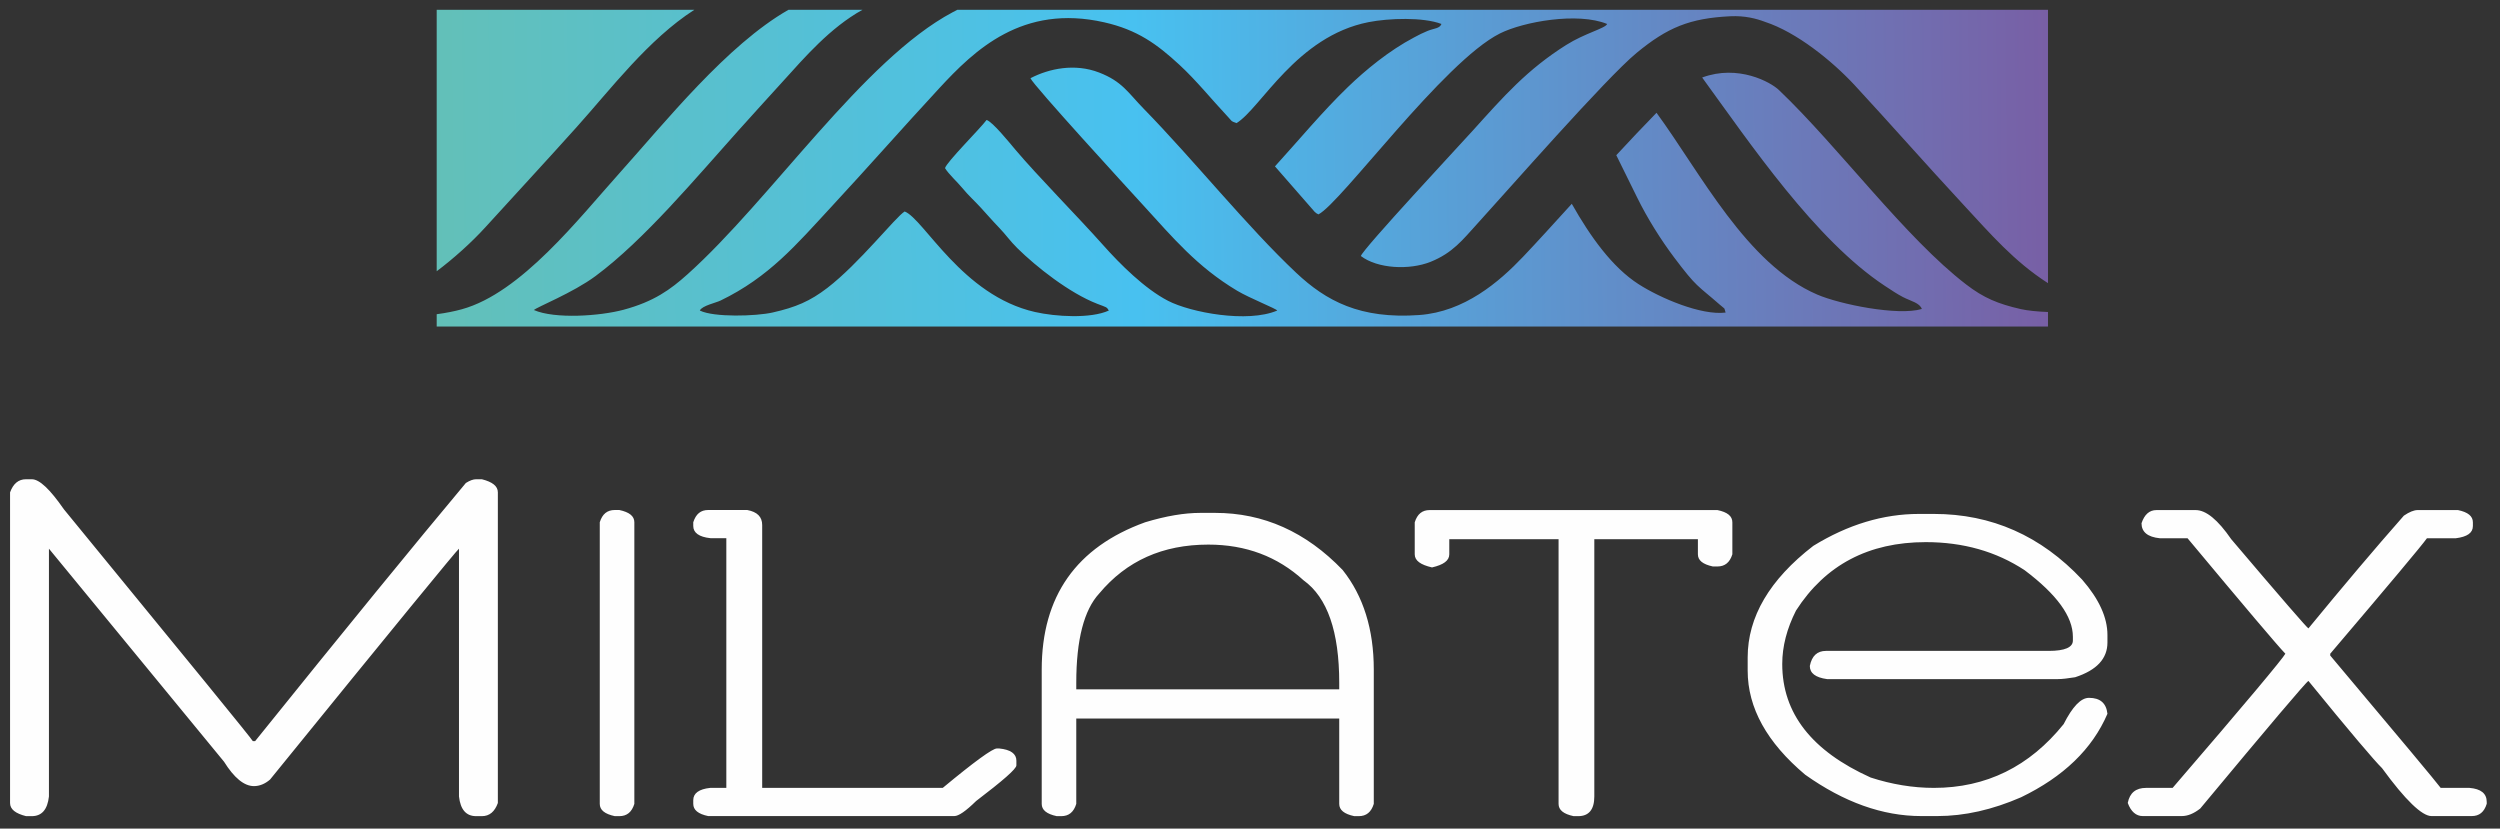 <svg width="175" height="58" viewBox="0 0 175 58" fill="none" xmlns="http://www.w3.org/2000/svg">
<rect x="0" y="0" width="175" height="58" fill="#333333" stroke="none"/>
<path d="M1.825 33.547C1.288 33.547 0.925 33.86 0.704 34.466V56.211C0.704 56.655 1.09 56.946 1.825 57.131H2.223C2.925 57.131 3.323 56.671 3.426 55.752V38.408L15.681 53.318C16.389 54.45 17.089 55.028 17.777 55.028C18.162 55.028 18.547 54.876 18.904 54.568C27.633 43.813 32.053 38.425 32.129 38.408V55.752C32.231 56.671 32.629 57.131 33.331 57.131H33.729C34.266 57.131 34.63 56.817 34.85 56.211V34.466C34.85 34.024 34.465 33.732 33.729 33.547H33.331C33.131 33.547 32.891 33.63 32.609 33.81C29.049 38.066 24.128 44.088 17.86 51.877H17.695C17.674 51.776 13.261 46.376 4.471 35.649C3.501 34.253 2.766 33.547 2.223 33.547H1.825ZM43.036 35.7C42.506 35.7 42.163 35.98 41.984 36.558V56.273C41.984 56.699 42.328 56.979 43.036 57.131H43.352C43.881 57.131 44.225 56.85 44.404 56.273V36.558C44.404 36.131 44.06 35.851 43.352 35.7H43.036ZM49.572 35.7C49.05 35.7 48.713 35.98 48.528 36.558V36.821C48.528 37.292 48.932 37.59 49.737 37.673H50.843V55.152H49.717C48.932 55.235 48.528 55.527 48.528 56.01V56.267C48.528 56.699 48.871 56.979 49.572 57.125H66.803C67.106 57.125 67.607 56.778 68.329 56.071C70.205 54.641 71.147 53.823 71.147 53.576V53.245C71.147 52.768 70.748 52.471 69.944 52.393H69.778C69.476 52.393 68.212 53.312 65.992 55.152H53.353V36.754C53.353 36.176 53.008 35.834 52.308 35.7H49.572ZM84.02 35.902C82.914 35.902 81.629 36.115 80.164 36.558C75.339 38.302 72.92 41.738 72.92 46.87V56.273C72.92 56.699 73.263 56.979 73.971 57.131H74.288C74.817 57.131 75.16 56.85 75.339 56.273V50.296H93.746V56.273C93.746 56.699 94.089 56.979 94.797 57.131H95.113C95.643 57.131 95.986 56.85 96.165 56.273V46.87C96.165 44.06 95.436 41.722 93.986 39.9C91.415 37.225 88.439 35.902 85.065 35.902H84.02ZM75.339 47.795C75.339 44.783 75.882 42.692 76.947 41.543C78.858 39.255 81.388 38.122 84.584 38.122C87.216 38.122 89.422 38.957 91.25 40.623C92.921 41.823 93.746 44.223 93.746 47.795V48.255H75.339V47.795ZM100.076 35.705C99.553 35.705 99.21 35.985 99.031 36.563V38.801C99.031 39.243 99.436 39.535 100.241 39.72C101.045 39.535 101.45 39.243 101.45 38.801V37.746H109.1V56.273C109.1 56.699 109.444 56.979 110.151 57.131H110.475C111.217 57.131 111.602 56.671 111.602 55.752V37.746H118.853V38.801C118.853 39.227 119.197 39.501 119.898 39.653H120.221C120.743 39.653 121.087 39.373 121.265 38.801V36.563C121.265 36.131 120.928 35.851 120.221 35.705H100.076ZM134.325 35.975C131.836 35.975 129.362 36.715 126.929 38.212C123.87 40.572 122.337 43.186 122.337 46.022V46.943C122.337 49.555 123.691 51.983 126.365 54.231C129.08 56.155 131.775 57.125 134.49 57.125H135.61C137.52 57.125 139.472 56.682 141.479 55.807C144.435 54.377 146.455 52.443 147.521 49.965C147.439 49.225 147.019 48.849 146.228 48.849C145.665 48.849 145.081 49.454 144.455 50.688C142.063 53.66 139.033 55.152 135.369 55.152C133.905 55.152 132.414 54.904 130.949 54.428C126.826 52.572 124.757 49.931 124.757 46.482C124.757 45.249 125.08 44.004 125.719 42.742C127.774 39.541 130.805 37.949 134.805 37.949C137.424 37.949 139.733 38.604 141.727 39.916C143.974 41.61 145.102 43.152 145.102 44.576V44.839C145.102 45.316 144.537 45.563 143.411 45.563H127.816C127.21 45.563 126.826 45.91 126.688 46.617C126.688 47.127 127.087 47.425 127.891 47.537H144.057C144.359 47.537 144.758 47.486 145.259 47.407C146.772 46.914 147.521 46.107 147.521 44.974V44.447C147.521 43.231 146.937 41.935 145.748 40.572C142.868 37.505 139.411 35.975 135.369 35.975H134.325ZM150.958 35.705C150.449 35.705 150.112 36.02 149.906 36.625C149.906 37.237 150.332 37.594 151.198 37.679H153.129C157.157 42.507 159.432 45.198 159.975 45.76C159.796 46.101 157.177 49.241 152.084 55.152H150.228C149.508 55.152 149.081 55.499 148.943 56.206C149.163 56.811 149.528 57.125 149.988 57.125H152.723C153.15 57.125 153.569 56.946 154.016 56.598C158.91 50.716 161.425 47.744 161.59 47.665C164.504 51.243 166.237 53.279 166.744 53.772C168.374 56.01 169.542 57.125 170.202 57.125H173.026C173.549 57.125 173.893 56.845 174.071 56.267V56.138C174.071 55.544 173.666 55.219 172.862 55.152H170.848C170.546 54.742 167.968 51.653 163.116 45.888V45.76C167.267 40.88 169.522 38.19 169.885 37.679H171.9C172.704 37.578 173.102 37.304 173.102 36.821V36.563C173.102 36.131 172.759 35.851 172.058 35.705H169.239C168.978 35.705 168.655 35.834 168.27 36.097C166.237 38.403 164.023 41.026 161.59 43.987C161.528 43.987 159.714 41.902 156.188 37.746C155.246 36.379 154.421 35.705 153.693 35.705H150.958Z" fill="#FEFEFE"/>
<path fill-rule="evenodd" clip-rule="evenodd" d="M30.569 0.687H48.603C45.394 2.743 42.737 6.257 40.367 8.895C38.175 11.338 36.15 13.519 33.979 15.905C33.007 16.974 31.752 18.099 30.569 18.987V0.687ZM55.191 0.687H60.371C58.103 1.948 56.347 3.993 54.797 5.703C53.659 6.957 52.752 7.948 51.688 9.136C48.719 12.448 45.1 16.794 41.685 19.326C40.096 20.504 37.561 21.501 37.373 21.703C38.841 22.344 42.004 22.127 43.656 21.681C45.764 21.112 46.921 20.281 48.123 19.203C53.962 13.971 60.435 4.174 66.693 0.853C66.805 0.795 66.909 0.74 67.01 0.687H143.359V19.821C140.979 18.294 139.347 16.387 137.428 14.318C134.692 11.365 132.46 8.813 129.804 5.939C128.195 4.214 125.745 2.251 123.558 1.533C122.951 1.303 122.146 1.087 121.112 1.138C118.277 1.28 116.719 1.923 114.56 3.705C112.425 5.466 105.577 13.288 103.349 15.73C102.412 16.757 101.689 17.711 100.136 18.33C98.659 18.918 96.44 18.816 95.26 17.922C95.389 17.439 102.191 10.146 103.103 9.133C105.279 6.722 106.896 4.876 109.632 3.149C110.949 2.318 112.371 1.991 112.5 1.678C110.442 0.834 106.641 1.517 104.993 2.343C101.054 4.317 93.862 14.219 92.29 15.007C92.089 14.895 92.206 14.975 92.024 14.825L89.247 11.646C90.871 9.863 92.59 7.792 94.345 6.1C95.587 4.902 97.236 3.541 98.988 2.619C99.383 2.412 99.541 2.323 99.921 2.168C100.403 1.971 100.767 2.011 100.902 1.678C99.632 1.192 97.226 1.268 95.794 1.551C90.748 2.546 88.248 7.592 86.556 8.618C86.13 8.457 86.295 8.541 85.966 8.191C84.837 6.989 83.755 5.64 82.558 4.535C80.98 3.079 79.604 2.084 77.291 1.561C71.563 0.264 68.209 3.514 65.75 6.175C63.093 9.048 60.86 11.601 58.124 14.554C55.769 17.095 53.845 19.393 50.435 21.04C50.123 21.192 49.13 21.404 48.988 21.738C49.973 22.228 52.931 22.136 54.081 21.876C55.705 21.509 56.701 21.084 57.912 20.156C60.133 18.453 62.693 15.185 63.327 14.803C64.682 15.333 67.352 20.684 72.45 21.84C73.892 22.168 76.342 22.319 77.619 21.738C77.471 21.478 77.447 21.514 76.812 21.268C74.857 20.513 72.522 18.666 71.206 17.364C70.691 16.854 70.426 16.446 69.948 15.948C69.454 15.436 69.136 15.059 68.673 14.555C68.222 14.062 67.781 13.672 67.381 13.182C67.043 12.769 66.39 12.173 66.152 11.769C66.254 11.351 68.607 9.008 69.061 8.398C69.472 8.511 70.704 10.036 71.061 10.46C72.662 12.356 75.41 15.124 77.204 17.14C78.408 18.495 80.136 20.217 81.764 21.057C83.347 21.875 87.328 22.626 89.406 21.738C89.35 21.612 87.468 20.871 86.594 20.347C83.784 18.665 82.111 16.645 79.983 14.319C78.998 13.242 72.311 5.949 72.132 5.475C73.436 4.797 75.236 4.419 76.938 5.077C78.563 5.705 78.966 6.493 80.058 7.61C83.582 11.218 87.293 15.861 90.737 19.099C92.83 21.066 95.203 22.351 99.352 22.052C102.509 21.822 104.93 19.745 106.612 17.977C107.546 16.996 108.728 15.694 110.025 14.267C111.337 16.589 112.866 18.711 114.69 19.886C116.218 20.87 119.086 22.092 120.792 21.88C120.651 21.46 120.835 21.721 120.397 21.337C118.786 19.927 118.801 20.16 117.19 18.021C116.254 16.777 115.301 15.249 114.624 13.872C114.121 12.848 113.629 11.853 113.14 10.864C114.086 9.843 115.039 8.833 115.956 7.895C119.046 12.114 122.252 18.487 127.206 20.62C128.79 21.302 132.857 22.129 134.53 21.628C134.368 21.193 133.771 21.086 133.207 20.794C132.82 20.593 132.428 20.334 131.929 20.004C127.068 16.79 122.529 10.07 119.151 5.426C121.666 4.493 123.953 5.743 124.538 6.315C128.69 10.268 133.359 16.637 137.641 19.92C138.852 20.848 139.849 21.273 141.472 21.64C141.909 21.739 142.608 21.813 143.359 21.84V22.859H30.569V21.995C31.221 21.909 31.829 21.787 32.325 21.649C36.478 20.505 40.506 15.302 43.378 12.102C46.578 8.535 50.891 3.143 55.191 0.687Z" fill="url(#paint0_linear_194_6413)"/>
<defs>
<linearGradient id="paint0_linear_194_6413" x1="9.366" y1="5.656" x2="143.359" y2="4.216" gradientUnits="userSpaceOnUse">
<stop stop-color="#6EBFA0"/>
<stop offset="0.522" stop-color="#48C1F0"/>
<stop offset="1" stop-color="#785FA5"/>
</linearGradient>
</defs>
</svg>
